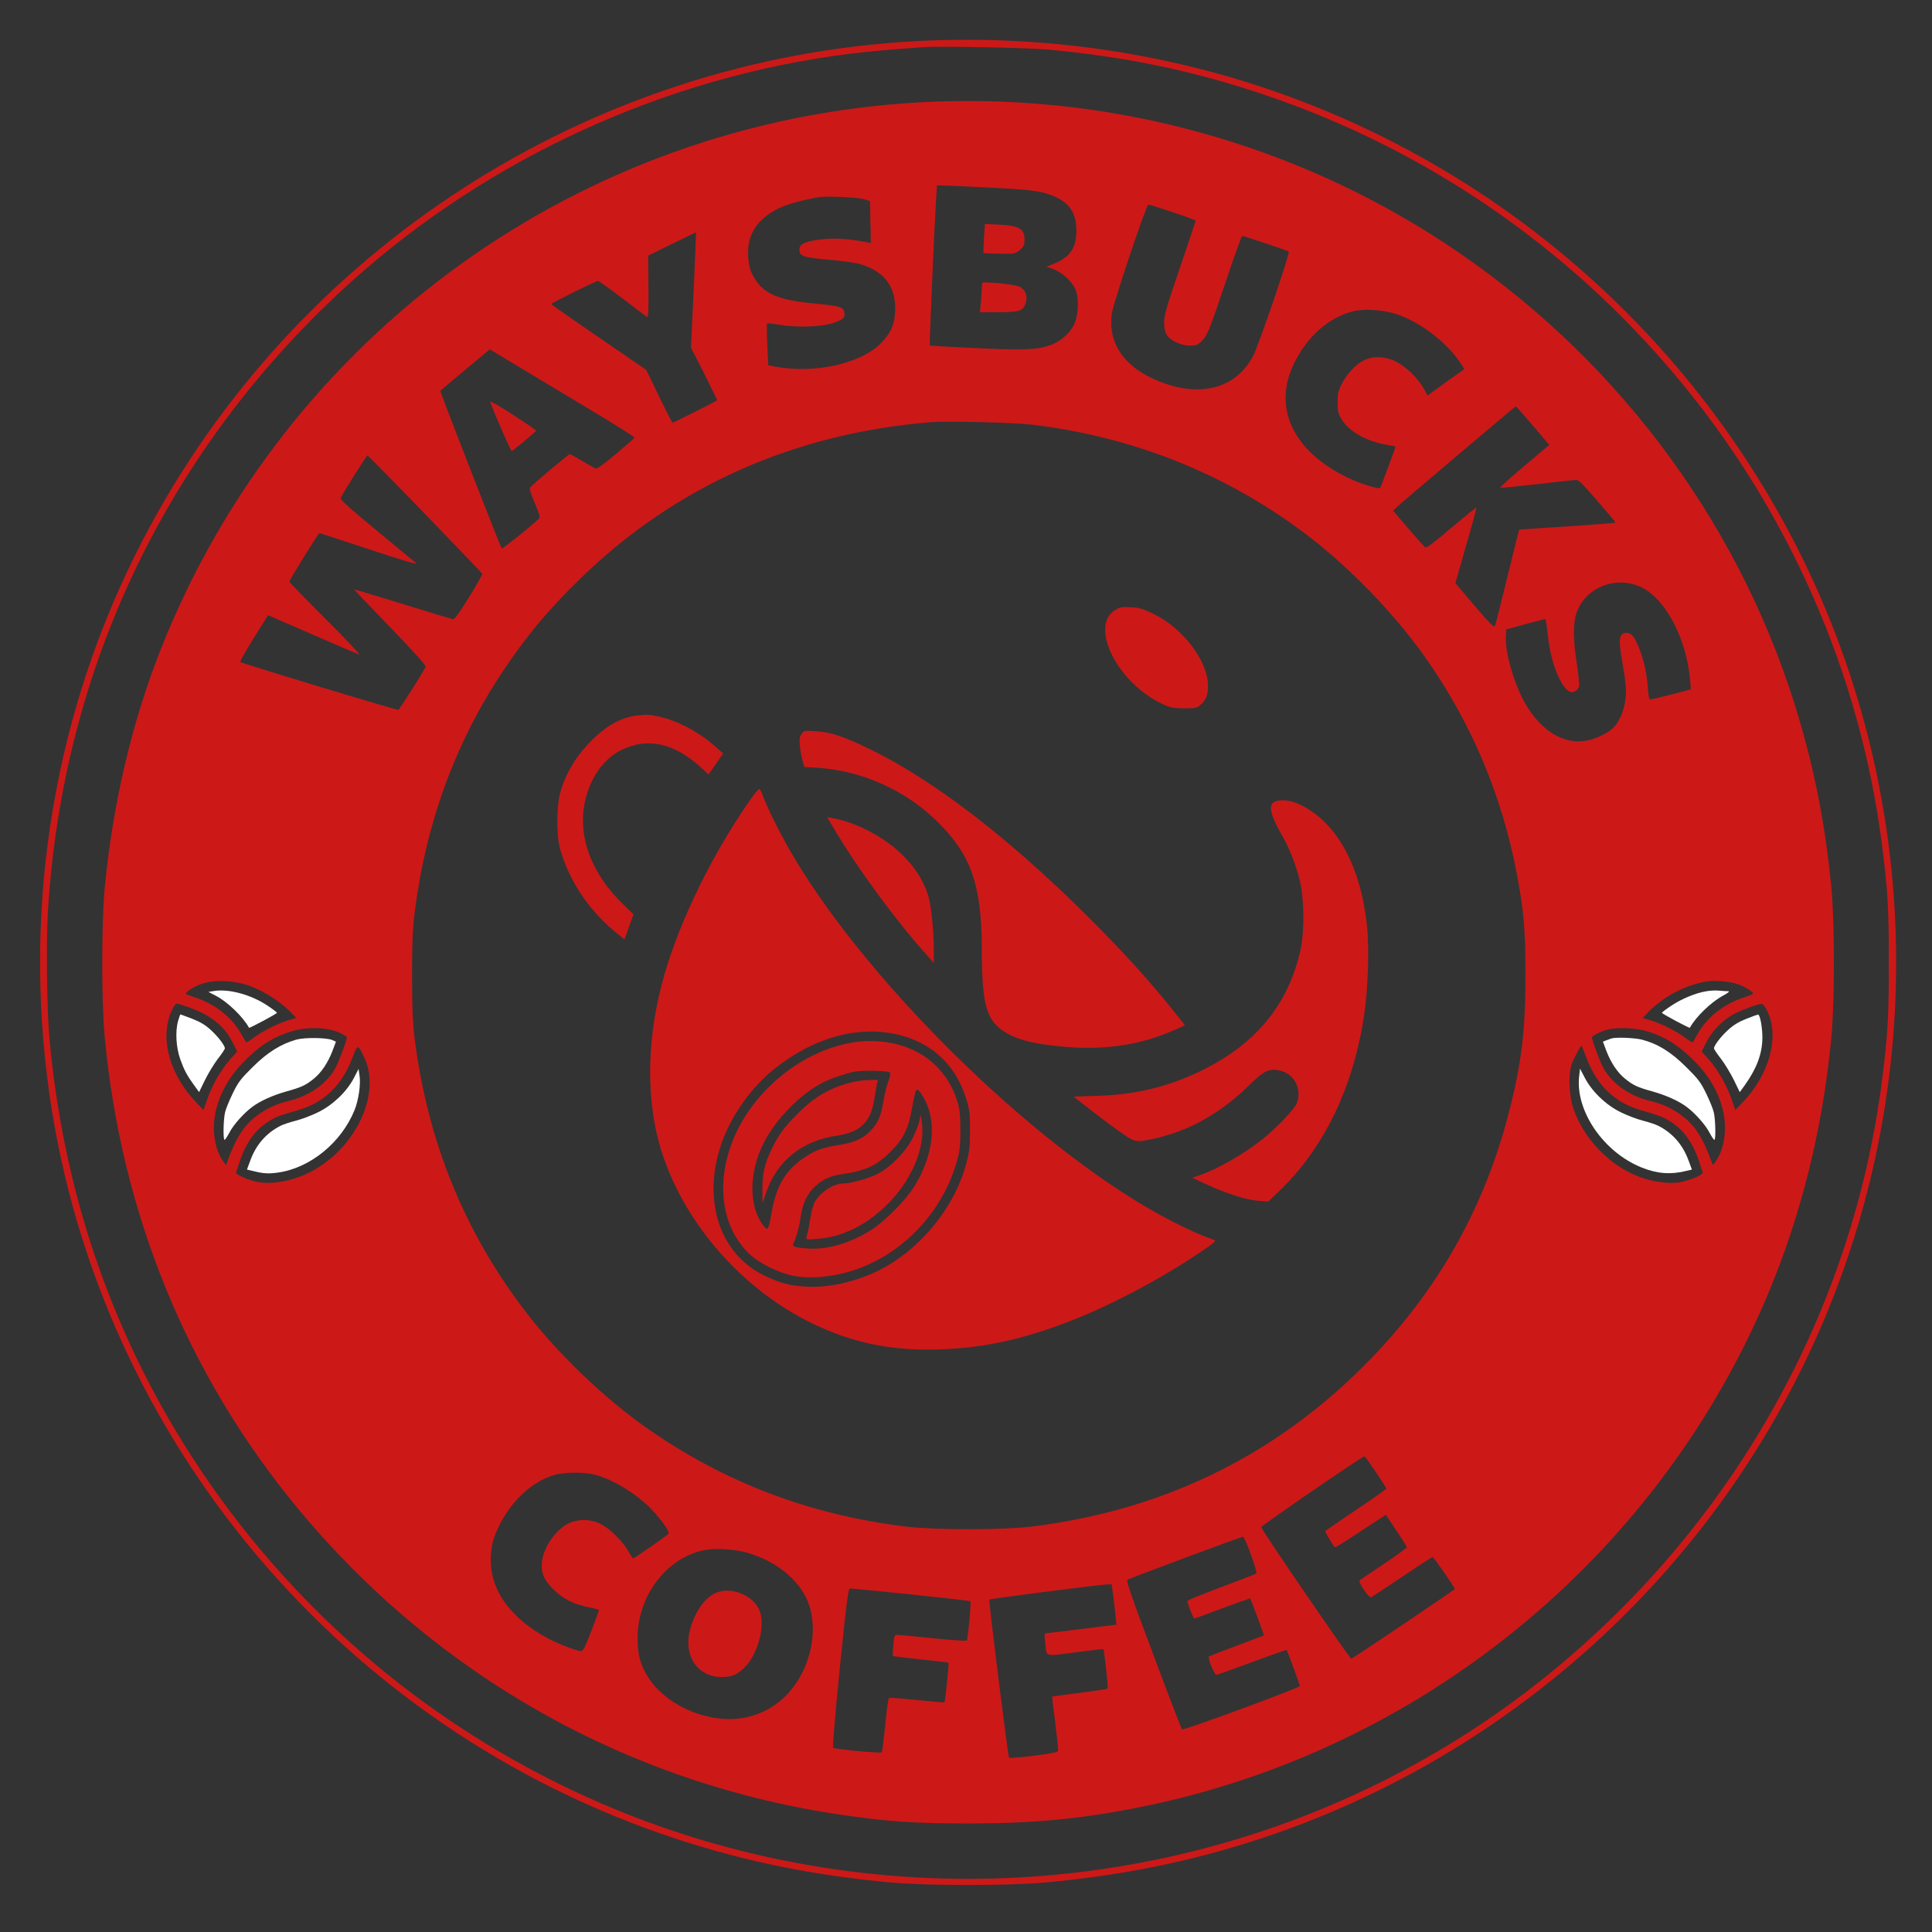 <svg width="101" height="101" viewBox="0 0 101 101" fill="none" xmlns="http://www.w3.org/2000/svg">
<rect x="0" y="0" width="101" height="101" fill="#333333" stroke="none"/>
<path d="M48.006 2.145C30.881 3.022 15.412 12.965 7.484 28.19C2.86 37.071 1.154 47.221 2.588 57.236C5.168 75.226 17.913 90.373 35.296 96.111C38.916 97.308 42.565 98.049 46.593 98.413C48.536 98.584 52.679 98.584 54.622 98.413C58.651 98.049 62.299 97.308 65.919 96.111C77.89 92.162 87.904 83.644 93.731 72.454C99.71 60.964 100.771 47.421 96.656 35.097C91.854 20.713 80.384 9.309 65.919 4.533C60.191 2.644 54.099 1.832 48.006 2.145ZM54.837 2.595C58.98 2.987 62.435 3.714 66.162 4.975C74.521 7.805 81.925 12.873 87.624 19.672C93.495 26.665 97.244 35.211 98.384 44.156C98.692 46.566 98.742 47.456 98.742 50.322C98.742 53.187 98.692 54.078 98.384 56.487C96.864 68.44 90.757 79.431 81.287 87.258C70.198 96.424 55.389 100.123 41.11 97.287C27.806 94.649 16.2 86.481 9.197 74.813C5.477 68.619 3.247 61.691 2.581 54.242C2.452 52.788 2.409 49.295 2.502 47.72C3.254 34.876 8.838 23.294 18.422 14.676C25.598 8.233 34.83 4.013 44.407 2.815C45.583 2.673 46.271 2.609 48.278 2.466C49.181 2.402 53.733 2.495 54.837 2.595Z" fill="#CD1818"/>
<path d="M48.027 5.353C30.364 6.358 14.953 17.463 8.43 33.878C6.896 37.741 5.885 42.047 5.469 46.473C5.304 48.305 5.304 52.339 5.469 54.171C6.329 63.401 9.77 71.826 15.519 78.797C22.788 87.607 32.88 93.288 44.156 94.899C46.486 95.234 47.862 95.326 50.608 95.326C53.912 95.326 56.292 95.112 59.245 94.542C73.639 91.777 85.904 82.105 91.939 68.768C93.989 64.242 95.258 59.353 95.746 54.171C95.91 52.339 95.91 48.305 95.746 46.473C95.394 42.724 94.678 39.331 93.516 35.888C90.205 26.109 83.531 17.705 74.693 12.174C66.765 7.213 57.403 4.818 48.027 5.353ZM51.604 9.801C53.812 9.908 54.335 9.972 54.951 10.2C55.876 10.542 56.27 11.098 56.27 12.053C56.27 12.965 55.941 13.443 55.087 13.792L54.708 13.942L55.044 14.063C55.482 14.213 55.998 14.669 56.191 15.061C56.399 15.481 56.399 16.308 56.199 16.85C56.005 17.349 55.51 17.812 54.959 18.026C54.242 18.29 53.575 18.318 51.002 18.197C49.704 18.14 48.622 18.076 48.607 18.062C48.579 18.033 48.83 12.139 48.937 10.421L48.98 9.694H49.238C49.382 9.694 50.443 9.744 51.604 9.801ZM45.195 10.421L45.482 10.513L45.504 11.611L45.525 12.702L45.253 12.652C44.228 12.459 43.418 12.424 42.658 12.552C42.013 12.652 41.79 12.78 41.79 13.044C41.79 13.393 41.991 13.464 43.346 13.578C44.077 13.643 44.737 13.735 45.016 13.821C46.278 14.213 46.866 15.04 46.794 16.323C46.751 17.014 46.557 17.434 46.027 17.969C44.959 19.024 42.543 19.551 40.529 19.166L40.163 19.095L40.113 18.026C40.085 17.434 40.077 16.935 40.099 16.914C40.12 16.893 40.393 16.914 40.694 16.971C41.568 17.128 42.866 17.099 43.482 16.907C44.056 16.729 44.177 16.629 44.142 16.344C44.113 16.052 43.912 15.995 42.572 15.866C40.773 15.695 40.013 15.396 39.518 14.662C39.21 14.206 39.109 13.835 39.109 13.179C39.102 12.174 39.669 11.383 40.751 10.87C41.188 10.663 42.149 10.406 42.83 10.307C43.26 10.242 44.916 10.321 45.195 10.421ZM61.302 11.091C61.969 11.312 62.507 11.511 62.507 11.54C62.507 11.561 62.134 12.673 61.682 13.999C60.987 16.037 60.858 16.486 60.858 16.85C60.858 17.149 60.901 17.356 60.994 17.506C61.181 17.805 61.725 18.062 62.198 18.069C62.514 18.069 62.6 18.04 62.8 17.855C63.109 17.563 63.231 17.263 64.112 14.626C64.535 13.364 64.908 12.331 64.937 12.331C65.008 12.331 67.288 13.094 67.374 13.143C67.46 13.201 65.804 18.062 65.496 18.632C64.557 20.4 62.535 20.849 60.256 19.787C58.657 19.045 57.912 17.841 58.127 16.372C58.22 15.781 59.926 10.692 60.034 10.692C60.07 10.692 60.643 10.87 61.302 11.091ZM36.264 15.161L36.12 18.169L36.809 19.523C37.181 20.271 37.49 20.898 37.49 20.92C37.49 20.956 35.232 22.096 35.16 22.096C35.138 22.096 34.816 21.476 34.45 20.713L33.784 19.338L31.303 17.634C29.934 16.7 28.816 15.916 28.816 15.895C28.816 15.845 31.16 14.683 31.26 14.683C31.303 14.683 31.877 15.097 32.536 15.595C33.196 16.102 33.77 16.536 33.819 16.565C33.891 16.608 33.913 16.287 33.898 14.99L33.884 13.364L35.131 12.752C35.819 12.416 36.386 12.139 36.386 12.146C36.393 12.153 36.335 13.507 36.264 15.161ZM73.008 16.422C74.298 16.857 75.703 17.948 76.413 19.074L76.556 19.295L75.818 19.815C75.417 20.107 74.987 20.414 74.865 20.506L74.635 20.678L74.42 20.3C74.119 19.758 73.496 19.159 72.965 18.896C72.413 18.625 71.825 18.596 71.324 18.824C70.915 19.01 70.413 19.537 70.141 20.072C69.962 20.421 69.926 20.578 69.926 21.027C69.926 21.49 69.954 21.611 70.126 21.904C70.506 22.545 71.402 23.058 72.449 23.244C72.714 23.293 72.944 23.336 72.951 23.343C72.972 23.358 72.191 25.46 72.148 25.51C72.069 25.581 71.173 25.303 70.556 25.018C67.596 23.636 66.485 21.298 67.682 18.931C68.37 17.57 69.438 16.629 70.678 16.287C71.281 16.123 72.291 16.187 73.008 16.422ZM31.024 21.519C32.221 22.239 33.189 22.852 33.174 22.88C33.16 22.909 32.723 23.293 32.199 23.735C31.54 24.284 31.21 24.519 31.131 24.491C31.067 24.462 30.751 24.284 30.422 24.092C30.099 23.892 29.812 23.735 29.791 23.735C29.734 23.735 27.798 25.36 27.712 25.482C27.669 25.539 27.748 25.817 27.956 26.294C28.214 26.914 28.25 27.035 28.164 27.121C27.727 27.542 26.264 28.71 26.228 28.668C26.157 28.589 22.988 20.456 23.017 20.428C23.031 20.414 23.619 19.922 24.322 19.33L25.605 18.261L27.225 19.238C28.121 19.772 29.827 20.799 31.024 21.519ZM80.133 22.246L80.993 23.258L79.674 24.37C78.95 24.983 78.384 25.489 78.42 25.503C78.449 25.517 79.316 25.425 80.348 25.311C81.373 25.189 82.291 25.09 82.391 25.09C82.556 25.09 82.728 25.268 84.356 27.178C84.413 27.242 84.448 27.314 84.434 27.328C84.42 27.342 83.287 27.427 81.911 27.52L79.424 27.684L79.352 27.933C79.316 28.076 79.044 29.181 78.743 30.4C78.449 31.611 78.184 32.666 78.148 32.73C78.112 32.823 77.882 32.595 77.087 31.668L76.083 30.485L76.642 28.525C76.958 27.449 77.194 26.558 77.18 26.537C77.159 26.522 76.578 27 75.875 27.591C74.936 28.39 74.578 28.661 74.506 28.611C74.449 28.575 74.055 28.133 73.617 27.62L72.829 26.701L73.022 26.508C73.295 26.252 79.209 21.241 79.244 21.241C79.259 21.241 79.66 21.697 80.133 22.246ZM53.977 22.203C59.238 22.837 64.062 24.762 68.205 27.877C70.442 29.552 72.843 32.018 74.456 34.292C76.9 37.734 78.542 41.612 79.309 45.76C79.667 47.677 79.746 48.626 79.746 50.999C79.746 53.929 79.531 55.682 78.85 58.269C77.502 63.458 74.901 67.899 70.994 71.705C66.284 76.288 60.586 78.99 53.905 79.809C52.435 79.987 48.851 79.987 47.382 79.809C42.321 79.189 37.877 77.5 33.834 74.67C31.569 73.088 29.067 70.678 27.404 68.476C24.228 64.292 22.336 59.588 21.669 54.242C21.576 53.451 21.54 52.688 21.54 50.999C21.54 49.31 21.576 48.547 21.669 47.756C22.257 43.037 23.813 38.782 26.329 35.033C27.569 33.179 28.673 31.868 30.364 30.221C35.332 25.396 41.554 22.638 48.708 22.067C49.561 22.003 53.052 22.089 53.977 22.203ZM22.229 26.879C23.863 28.568 25.203 29.972 25.218 30.001C25.225 30.029 24.909 30.585 24.515 31.227C23.977 32.103 23.762 32.388 23.669 32.367C23.605 32.36 22.422 31.997 21.039 31.569C19.662 31.148 18.53 30.806 18.515 30.813C18.508 30.828 19.354 31.711 20.393 32.787C21.612 34.049 22.279 34.783 22.25 34.855C22.171 35.061 20.895 37.078 20.824 37.107C20.745 37.135 12.637 34.683 12.559 34.605C12.523 34.577 13.017 33.736 13.763 32.56L14.014 32.16L16.308 33.158C17.569 33.707 18.68 34.185 18.781 34.22C18.881 34.263 18.1 33.429 17.046 32.381C15.985 31.326 15.125 30.442 15.125 30.407C15.125 30.321 16.644 27.869 16.695 27.869C16.723 27.869 17.899 28.254 19.318 28.725C21.003 29.281 21.849 29.53 21.755 29.445C21.677 29.373 20.745 28.604 19.691 27.734C18.358 26.636 17.777 26.116 17.806 26.045C17.877 25.852 19.16 23.807 19.211 23.807C19.232 23.807 20.594 25.189 22.229 26.879ZM85.832 30.713C87.072 31.319 88.162 33.393 88.348 35.503L88.398 36.038L87.395 36.301C86.843 36.444 86.341 36.565 86.284 36.565C86.205 36.565 86.176 36.408 86.14 35.902C86.09 35.147 85.889 34.32 85.617 33.714C85.388 33.201 85.237 33.051 84.965 33.087C84.642 33.123 84.606 33.443 84.793 34.505C84.879 34.99 84.965 35.582 84.986 35.824C85.079 36.736 84.742 37.756 84.205 38.162C83.825 38.454 83.209 38.703 82.743 38.746C81.653 38.86 80.563 38.162 79.782 36.858C79.187 35.86 78.671 34.128 78.721 33.279L78.743 32.902L79.746 32.631C80.298 32.481 80.764 32.36 80.785 32.36C80.807 32.36 80.865 32.716 80.907 33.144C81.015 34.106 81.223 34.905 81.531 35.496C81.818 36.066 82.069 36.266 82.32 36.152C82.42 36.109 82.52 35.988 82.549 35.888C82.57 35.788 82.52 35.254 82.434 34.698C82.226 33.393 82.226 32.531 82.441 31.975C82.929 30.671 84.534 30.072 85.832 30.713ZM12.716 51.434C13.512 51.641 14.551 52.253 15.182 52.902L15.483 53.216L15.075 53.337C14.494 53.515 13.727 53.9 13.261 54.249C13.046 54.413 12.867 54.52 12.852 54.477C12.838 54.442 12.709 54.213 12.559 53.964C12.064 53.13 11.197 52.467 10.179 52.139C9.964 52.068 9.756 51.99 9.72 51.961C9.655 51.897 10.064 51.619 10.43 51.477C11.032 51.234 11.885 51.22 12.716 51.434ZM90.799 51.434C91.23 51.576 91.717 51.883 91.638 51.961C91.602 51.99 91.395 52.068 91.179 52.139C90.162 52.467 89.294 53.13 88.8 53.964C88.649 54.213 88.52 54.442 88.506 54.477C88.491 54.52 88.312 54.413 88.097 54.249C87.631 53.9 86.864 53.515 86.284 53.337L85.875 53.216L86.176 52.902C86.986 52.075 88.154 51.469 89.28 51.298C89.638 51.241 90.434 51.313 90.799 51.434ZM9.792 52.631C10.967 53.03 11.713 53.608 12.15 54.477L12.401 54.969L12.078 55.325C11.598 55.86 11.125 56.651 10.867 57.378L10.637 58.027L10.243 57.614C8.939 56.245 8.401 54.477 8.867 53.109C8.982 52.767 9.161 52.46 9.24 52.46C9.268 52.46 9.519 52.539 9.792 52.631ZM92.376 52.831C93.043 54.157 92.52 56.145 91.115 57.614L90.721 58.027L90.491 57.378C90.233 56.651 89.76 55.86 89.28 55.325L88.957 54.969L89.208 54.477C89.502 53.893 90.104 53.28 90.685 52.995C91.151 52.752 91.968 52.467 92.104 52.481C92.162 52.489 92.283 52.646 92.376 52.831ZM17.727 53.978C17.949 54.078 18.135 54.192 18.135 54.228C18.135 54.385 17.684 55.582 17.512 55.874C17.046 56.68 16.157 57.293 15.111 57.549C14.458 57.706 13.956 57.934 13.447 58.312C12.738 58.84 12.336 59.474 11.87 60.764L11.82 60.907L11.706 60.764C11.197 60.108 11.039 58.939 11.319 57.92C11.591 56.929 12.107 56.11 12.946 55.304C13.734 54.556 14.344 54.192 15.268 53.907C16.035 53.672 17.125 53.7 17.727 53.978ZM86.011 53.886C86.921 54.142 87.61 54.541 88.412 55.304C89.251 56.11 89.767 56.929 90.04 57.92C90.319 58.939 90.162 60.108 89.653 60.764L89.538 60.907L89.488 60.764C89.022 59.474 88.621 58.84 87.911 58.312C87.402 57.934 86.9 57.706 86.248 57.549C85.201 57.293 84.312 56.68 83.846 55.874C83.674 55.589 83.223 54.392 83.223 54.228C83.223 54.15 83.746 53.893 84.061 53.822C84.563 53.7 85.452 53.736 86.011 53.886ZM19.046 55.29C20.021 57.364 18.336 60.493 15.698 61.505C14.967 61.79 14.114 61.904 13.541 61.804C13.003 61.712 12.3 61.405 12.344 61.284C12.365 61.234 12.465 60.928 12.573 60.6C12.817 59.88 13.232 59.239 13.713 58.861C14.207 58.476 14.487 58.348 15.275 58.127C16.136 57.884 16.566 57.678 17.089 57.257C17.641 56.815 18.114 56.117 18.422 55.304C18.695 54.57 18.702 54.57 19.046 55.29ZM82.936 55.311C83.244 56.117 83.717 56.815 84.269 57.257C84.793 57.678 85.223 57.884 86.083 58.127C86.871 58.348 87.151 58.476 87.645 58.861C88.126 59.239 88.541 59.88 88.785 60.6C88.893 60.928 88.993 61.234 89.015 61.284C89.058 61.405 88.355 61.712 87.818 61.804C87.244 61.904 86.391 61.79 85.66 61.505C84.112 60.914 82.764 59.495 82.241 57.913C82.011 57.207 81.983 56.124 82.176 55.596C82.291 55.304 82.628 54.67 82.678 54.67C82.692 54.67 82.807 54.955 82.936 55.311ZM71.918 76.944C72.227 77.393 72.47 77.785 72.47 77.82C72.47 77.849 71.761 78.355 70.894 78.933C70.026 79.517 69.302 80.016 69.281 80.044C69.259 80.08 69.632 80.707 69.789 80.893C69.804 80.907 70.327 80.586 70.944 80.173C71.567 79.766 72.162 79.374 72.263 79.31L72.449 79.189L72.994 80.009C73.302 80.458 73.546 80.857 73.546 80.885C73.546 80.921 73.008 81.313 72.349 81.755C71.682 82.197 71.116 82.589 71.08 82.618C70.987 82.703 71.553 83.544 71.675 83.501C71.725 83.48 72.456 83.002 73.302 82.432C74.141 81.862 74.857 81.399 74.893 81.399C74.951 81.399 76.055 82.988 76.055 83.067C76.055 83.109 70.75 86.68 70.642 86.716C70.578 86.737 65.983 80.03 65.933 79.838C65.912 79.774 71.202 76.138 71.331 76.131C71.352 76.124 71.618 76.495 71.918 76.944ZM31.074 77.087C32.128 77.357 33.483 78.22 34.25 79.111C34.737 79.667 35.009 80.087 34.945 80.18C34.902 80.258 33.153 81.47 33.096 81.47C33.074 81.47 32.959 81.292 32.837 81.078C32.536 80.551 31.863 79.895 31.382 79.659C30.873 79.41 30.271 79.396 29.77 79.617C29.103 79.909 28.429 80.85 28.336 81.613C28.264 82.197 28.422 82.582 28.916 83.074C29.425 83.58 29.97 83.858 30.737 84.015C31.038 84.079 31.303 84.143 31.311 84.15C31.325 84.157 31.153 84.649 30.924 85.241C30.601 86.075 30.479 86.317 30.379 86.317C30.171 86.317 29.117 85.911 28.608 85.632C26.709 84.599 25.662 83.166 25.655 81.605C25.648 80.864 25.777 80.365 26.171 79.609C26.838 78.341 27.92 77.393 29.053 77.087C29.554 76.958 30.551 76.951 31.074 77.087ZM65.395 81.27C65.582 81.784 65.711 82.225 65.682 82.254C65.654 82.283 64.829 82.603 63.854 82.967C62.872 83.33 62.076 83.658 62.076 83.701C62.076 83.837 62.385 84.606 62.435 84.606C62.464 84.606 62.837 84.478 63.267 84.314C63.697 84.15 64.342 83.915 64.7 83.787L65.36 83.551L65.725 84.513C65.926 85.048 66.084 85.49 66.076 85.497C66.062 85.504 65.424 85.747 64.657 86.032C63.89 86.317 63.238 86.573 63.202 86.595C63.123 86.673 63.482 87.564 63.596 87.557C63.646 87.55 64.492 87.251 65.467 86.887C66.442 86.524 67.252 86.239 67.266 86.253C67.309 86.317 67.954 88.077 67.954 88.142C67.954 88.234 61.861 90.479 61.79 90.408C61.761 90.373 61.08 88.612 60.292 86.495C59.173 83.53 58.865 82.632 58.937 82.589C59.052 82.511 64.879 80.337 64.98 80.337C65.023 80.33 65.209 80.75 65.395 81.27ZM38.83 81.114C40.3 81.463 41.547 82.361 42.12 83.48C42.679 84.571 42.6 86.138 41.934 87.457C40.995 89.303 39.174 90.18 37.145 89.767C35.612 89.453 34.271 88.519 33.698 87.358C33.411 86.78 33.339 86.41 33.332 85.632C33.325 83.387 34.909 81.356 36.916 81.021C37.404 80.942 38.285 80.985 38.83 81.114ZM58.199 83.444C58.242 83.794 58.299 84.264 58.321 84.506L58.364 84.934L56.514 85.162C55.489 85.29 54.643 85.39 54.622 85.39C54.6 85.39 54.607 85.647 54.65 85.961C54.729 86.638 54.543 86.595 56.378 86.36C57.087 86.267 57.675 86.196 57.682 86.203C57.725 86.239 57.941 88.241 57.905 88.277C57.883 88.298 57.231 88.398 56.442 88.498C55.661 88.598 55.016 88.683 55.009 88.69C54.995 88.698 55.066 89.318 55.166 90.059C55.26 90.807 55.331 91.463 55.317 91.52C55.303 91.599 55.016 91.663 54.048 91.784C53.36 91.869 52.772 91.912 52.751 91.891C52.693 91.819 51.675 83.665 51.718 83.623C51.761 83.573 57.46 82.846 57.854 82.831L58.113 82.824L58.199 83.444ZM47.618 83.352C49.31 83.53 50.708 83.687 50.729 83.708C50.779 83.758 50.6 85.697 50.543 85.761C50.514 85.796 49.704 85.739 48.744 85.64C47.776 85.54 46.937 85.462 46.866 85.462C46.773 85.462 46.737 85.569 46.701 85.996C46.672 86.295 46.665 86.552 46.679 86.573C46.701 86.588 47.353 86.666 48.142 86.752C48.923 86.83 49.575 86.908 49.589 86.923C49.618 86.951 49.41 88.961 49.374 88.997C49.36 89.004 48.722 88.954 47.962 88.876C47.196 88.797 46.536 88.747 46.486 88.762C46.435 88.783 46.357 89.325 46.278 90.173C46.199 90.936 46.12 91.577 46.099 91.606C46.041 91.67 43.64 91.449 43.554 91.37C43.518 91.335 43.661 89.624 43.905 87.172C44.263 83.665 44.342 83.038 44.443 83.038C44.5 83.038 45.934 83.181 47.618 83.352Z" fill="#CD1818"/>
<path d="M51.439 12.459C51.418 12.873 51.403 13.215 51.411 13.229C51.432 13.25 52.536 13.272 52.88 13.265C53.023 13.258 53.195 13.186 53.332 13.058C53.511 12.901 53.554 12.809 53.561 12.566C53.568 11.953 53.31 11.796 52.142 11.739L51.49 11.711L51.439 12.459Z" fill="#CD1818"/>
<path d="M51.324 15.054C51.324 15.225 51.303 15.574 51.274 15.838L51.231 16.323H52.177C53.303 16.323 53.496 16.258 53.625 15.823C53.733 15.467 53.611 15.146 53.303 14.99C53.123 14.897 52.177 14.776 51.453 14.761C51.353 14.755 51.324 14.819 51.324 15.054Z" fill="#CD1818"/>
<path d="M25.619 20.998C25.985 21.953 26.709 23.593 26.752 23.579C26.845 23.543 28.02 22.566 28.027 22.517C28.027 22.488 27.476 22.11 26.802 21.675C26.128 21.233 25.59 20.934 25.619 20.998Z" fill="#CD1818"/>
<path d="M58.321 31.875C57.955 32.089 57.776 32.431 57.776 32.916C57.776 34.263 59.138 36.045 60.751 36.794C61.202 37 61.317 37.021 61.912 37.029C62.514 37.029 62.586 37.014 62.758 36.85C63.051 36.58 63.152 36.33 63.152 35.867C63.152 34.577 61.876 32.866 60.328 32.103C59.776 31.833 59.589 31.775 59.138 31.747C58.665 31.718 58.564 31.733 58.321 31.875Z" fill="#CD1818"/>
<path d="M33.332 37.399C32.551 37.485 31.82 37.863 31.096 38.547C30.164 39.431 29.583 40.371 29.275 41.483C29.096 42.132 29.089 43.693 29.268 44.335C29.734 46.017 30.752 47.556 32.178 48.733L32.644 49.11L32.881 48.455L33.117 47.799L32.63 47.328C30.895 45.675 30.157 43.665 30.601 41.811C30.895 40.6 31.569 39.666 32.465 39.217C33.841 38.532 35.232 38.832 36.637 40.115L37.045 40.486L37.425 39.937L37.805 39.388L37.411 39.039C36.558 38.276 35.39 37.656 34.422 37.456C33.949 37.349 33.82 37.349 33.332 37.399Z" fill="#CD1818"/>
<path d="M41.898 38.376C41.798 38.526 41.783 38.654 41.819 39.01C41.841 39.26 41.905 39.602 41.955 39.78L42.049 40.094L42.722 40.136C45.066 40.286 47.367 41.319 49.031 42.98C50.772 44.705 51.317 46.288 51.324 49.573C51.331 52.446 51.547 53.28 52.435 53.886C53.131 54.363 54.134 54.613 55.891 54.741C57.898 54.891 59.747 54.591 61.453 53.822L61.948 53.6L61.711 53.301C60.299 51.498 58.758 49.787 56.708 47.756C52.651 43.736 48.765 40.764 45.482 39.167C44.07 38.483 43.425 38.269 42.644 38.226C42.034 38.19 42.02 38.19 41.898 38.376Z" fill="#CD1818"/>
<path d="M39.267 41.747C37.002 44.969 35.146 48.939 34.451 52.047C33.899 54.492 33.841 56.858 34.271 58.982C35.124 63.173 38.4 67.236 42.515 69.21C44.629 70.222 46.651 70.629 49.138 70.543C51.489 70.458 53.504 70.016 56.056 69.018C58.328 68.127 61.095 66.63 63.145 65.19C63.525 64.919 63.582 64.856 63.467 64.82C62.837 64.599 62.105 64.278 61.252 63.836C54.636 60.443 45.64 51.769 41.483 44.784C40.923 43.843 40.242 42.51 39.963 41.804C39.855 41.526 39.748 41.277 39.712 41.248C39.683 41.213 39.483 41.441 39.267 41.747ZM47.023 54.107C48.808 54.563 50.027 55.753 50.55 57.571C50.687 58.034 50.715 58.291 50.708 59.125C50.708 59.973 50.672 60.229 50.514 60.835C49.934 62.988 48.328 65.055 46.335 66.202C45.074 66.93 43.468 67.336 42.156 67.264C41.282 67.215 40.773 67.079 39.941 66.673C37.64 65.554 36.723 62.803 37.676 59.901C38.171 58.376 39.275 56.822 40.565 55.81C42.622 54.199 44.952 53.586 47.023 54.107Z" fill="#CD1818"/>
<path d="M44.866 54.456C42.163 54.784 39.504 56.829 38.378 59.453C37.54 61.42 37.626 63.444 38.608 64.884C39.045 65.518 39.461 65.867 40.249 66.259C41.11 66.68 41.748 66.815 42.722 66.766C46.084 66.587 49.117 64.043 50.048 60.621C50.177 60.158 50.206 59.859 50.206 59.053C50.199 58.169 50.177 57.991 50.013 57.478C49.417 55.682 47.891 54.563 45.877 54.434C45.583 54.413 45.124 54.427 44.866 54.456ZM46.522 56.067C46.565 56.11 46.543 56.266 46.443 56.523C46.357 56.737 46.242 57.2 46.185 57.556C46.063 58.305 45.919 58.661 45.568 59.053C45.195 59.481 44.694 59.723 43.92 59.845C43.052 59.98 42.679 60.108 42.156 60.443C41.088 61.127 40.579 61.961 40.328 63.43C40.17 64.328 40.142 64.371 39.898 64.057C39.131 63.059 39.145 61.277 39.934 59.73C40.558 58.497 41.891 57.143 43.045 56.58C43.453 56.373 44.192 56.124 44.665 56.024C45.074 55.945 46.421 55.967 46.522 56.067ZM48.227 57.286C48.995 58.504 48.851 60.272 47.841 61.954C47.396 62.696 46.321 63.793 45.575 64.278C44.486 64.983 43.246 65.347 42.221 65.269C41.547 65.219 41.404 65.169 41.475 65.012C41.654 64.613 41.791 64.114 41.855 63.615C41.955 62.909 42.199 62.403 42.622 62.011C43.038 61.634 43.425 61.462 44.091 61.37C45.238 61.206 45.84 60.928 46.565 60.201C47.21 59.559 47.489 59.003 47.668 57.984C47.884 56.787 47.898 56.765 48.227 57.286Z" fill="#CD1818"/>
<path d="M44.443 56.601C43.361 56.879 42.544 57.364 41.698 58.219C41.009 58.911 40.701 59.324 40.35 60.051C39.97 60.835 39.855 61.334 39.855 62.19L39.863 62.902L40.056 62.332C40.629 60.671 41.956 59.616 43.776 59.367C44.436 59.274 44.923 59.046 45.224 58.683C45.49 58.362 45.619 58.02 45.726 57.343C45.769 57.065 45.827 56.758 45.848 56.644L45.891 56.452L45.439 56.459C45.188 56.459 44.737 56.523 44.443 56.601Z" fill="#CD1818"/>
<path d="M48.07 58.569C48.041 58.74 47.891 59.132 47.733 59.453C47.382 60.172 46.586 60.999 45.898 61.356C45.418 61.605 44.5 61.869 44.092 61.869C43.554 61.876 42.852 62.339 42.572 62.881C42.501 63.031 42.4 63.387 42.364 63.679C42.321 63.964 42.257 64.314 42.221 64.442C42.178 64.577 42.149 64.713 42.149 64.749C42.149 64.856 43.31 64.734 43.798 64.57C44.744 64.264 45.461 63.829 46.242 63.102C47.626 61.805 48.407 59.994 48.185 58.626L48.127 58.269L48.07 58.569Z" fill="#CD1818"/>
<path d="M66.614 41.925C66.291 42.082 66.42 42.624 67.008 43.65C67.431 44.377 67.761 45.233 67.976 46.152C68.177 47.029 68.191 48.732 67.998 49.609C67.367 52.51 65.654 54.591 62.758 55.995C61.037 56.822 59.367 57.221 57.403 57.286L56.127 57.328L56.887 57.927C57.31 58.255 58.005 58.782 58.435 59.089C59.317 59.723 59.353 59.731 60.213 59.552C62.091 59.16 63.797 58.219 65.274 56.758C66.084 55.967 66.334 55.846 66.908 55.967C67.668 56.131 68.091 56.965 67.782 57.699C67.653 57.998 66.729 58.968 66.019 59.538C65.037 60.322 63.69 61.099 62.722 61.434L62.327 61.569L63.044 61.904C64.069 62.382 65.152 62.731 65.775 62.774L66.299 62.817L66.887 62.254C69.245 59.98 70.771 56.794 71.324 52.988C71.517 51.683 71.582 49.609 71.474 48.504C71.159 45.339 69.926 43.037 68.019 42.089C67.496 41.826 66.951 41.761 66.614 41.925Z" fill="#CD1818"/>
<path d="M43.604 43.33C44.809 45.375 46.909 48.226 48.479 49.958L48.816 50.336V49.673C48.816 48.754 48.694 47.464 48.558 46.95C48.292 45.917 47.554 44.905 46.515 44.128C45.626 43.458 44.522 42.952 43.576 42.781L43.239 42.717L43.604 43.33Z" fill="#CD1818"/>
<path d="M11.161 51.811L10.896 51.854L11.305 52.068C11.892 52.374 12.71 53.159 13.018 53.729C13.039 53.765 14.48 52.995 14.48 52.945C14.48 52.923 14.258 52.753 13.978 52.567C13.111 51.99 11.942 51.676 11.161 51.811Z" fill="white"/>
<path d="M89.208 51.819C88.663 51.904 87.918 52.211 87.373 52.574C87.101 52.752 86.879 52.923 86.879 52.945C86.879 52.995 88.319 53.765 88.341 53.729C88.649 53.159 89.459 52.382 90.068 52.054C90.348 51.904 90.448 51.819 90.348 51.819C90.262 51.819 90.054 51.804 89.882 51.79C89.71 51.769 89.409 51.783 89.208 51.819Z" fill="white"/>
<path d="M9.312 53.365C9.154 53.914 9.204 54.762 9.426 55.382C9.634 55.96 9.777 56.224 10.165 56.758L10.408 57.093L10.709 56.473C10.881 56.124 11.182 55.625 11.383 55.361C11.591 55.097 11.756 54.848 11.756 54.805C11.756 54.656 11.39 54.178 11.01 53.836C10.724 53.572 10.451 53.415 10.028 53.251C9.713 53.13 9.441 53.03 9.426 53.03C9.419 53.03 9.369 53.18 9.312 53.365Z" fill="white"/>
<path d="M91.302 53.258C90.915 53.408 90.628 53.579 90.348 53.836C89.968 54.178 89.603 54.656 89.603 54.805C89.603 54.848 89.767 55.097 89.975 55.361C90.176 55.625 90.477 56.124 90.649 56.473L90.95 57.093L91.194 56.758C91.825 55.882 92.119 55.112 92.133 54.278C92.14 53.75 92.011 53.023 91.904 53.037C91.882 53.037 91.61 53.137 91.302 53.258Z" fill="white"/>
<path d="M15.491 54.349C14.688 54.577 13.992 55.005 13.218 55.775C12.587 56.395 12.451 56.573 12.165 57.164C11.985 57.535 11.799 57.984 11.763 58.162C11.677 58.533 11.655 59.588 11.742 59.588C11.77 59.588 11.885 59.41 12 59.196C12.207 58.797 12.745 58.191 13.19 57.863C13.605 57.55 14.265 57.257 14.974 57.057C15.763 56.837 15.978 56.737 16.401 56.395C16.795 56.081 17.146 55.554 17.383 54.934L17.562 54.456L17.369 54.37C17.053 54.242 15.935 54.228 15.491 54.349Z" fill="white"/>
<path d="M84.227 54.292C84.169 54.313 84.047 54.363 83.954 54.392L83.796 54.456L83.975 54.934C84.212 55.554 84.563 56.081 84.958 56.395C85.38 56.737 85.595 56.837 86.384 57.057C87.094 57.257 87.753 57.55 88.169 57.863C88.613 58.191 89.151 58.797 89.359 59.196C89.474 59.41 89.588 59.588 89.624 59.588C89.703 59.588 89.681 58.533 89.595 58.162C89.559 57.984 89.373 57.535 89.194 57.164C88.907 56.573 88.771 56.395 88.14 55.775C87.352 54.99 86.656 54.563 85.832 54.349C85.431 54.249 84.449 54.214 84.227 54.292Z" fill="white"/>
<path d="M18.494 56.366C18.128 57.072 17.39 57.777 16.623 58.148C16.293 58.312 15.77 58.512 15.455 58.59C15.146 58.668 14.788 58.789 14.666 58.854C13.921 59.231 13.383 59.844 13.082 60.678L12.91 61.142L13.211 61.213C13.77 61.355 14.028 61.37 14.537 61.298C16.214 61.063 17.849 59.73 18.537 58.027C18.745 57.514 18.867 56.673 18.795 56.224L18.745 55.882L18.494 56.366Z" fill="white"/>
<path d="M82.556 56.252C82.341 58.07 83.832 60.244 85.839 61.042C86.649 61.363 87.352 61.413 88.148 61.213L88.449 61.142L88.277 60.678C87.975 59.845 87.438 59.232 86.692 58.854C86.57 58.789 86.212 58.668 85.904 58.59C85.588 58.512 85.065 58.312 84.735 58.148C83.976 57.784 83.237 57.079 82.857 56.359L82.599 55.867L82.556 56.252Z" fill="white"/>
<path d="M37.554 83.224C36.945 83.409 36.393 84.122 36.099 85.098C35.683 86.502 36.422 87.671 37.741 87.671C38.249 87.671 38.551 87.543 38.916 87.179C39.611 86.488 40.006 85.055 39.726 84.243C39.454 83.473 38.379 82.967 37.554 83.224Z" fill="#CD1818"/>
</svg>
